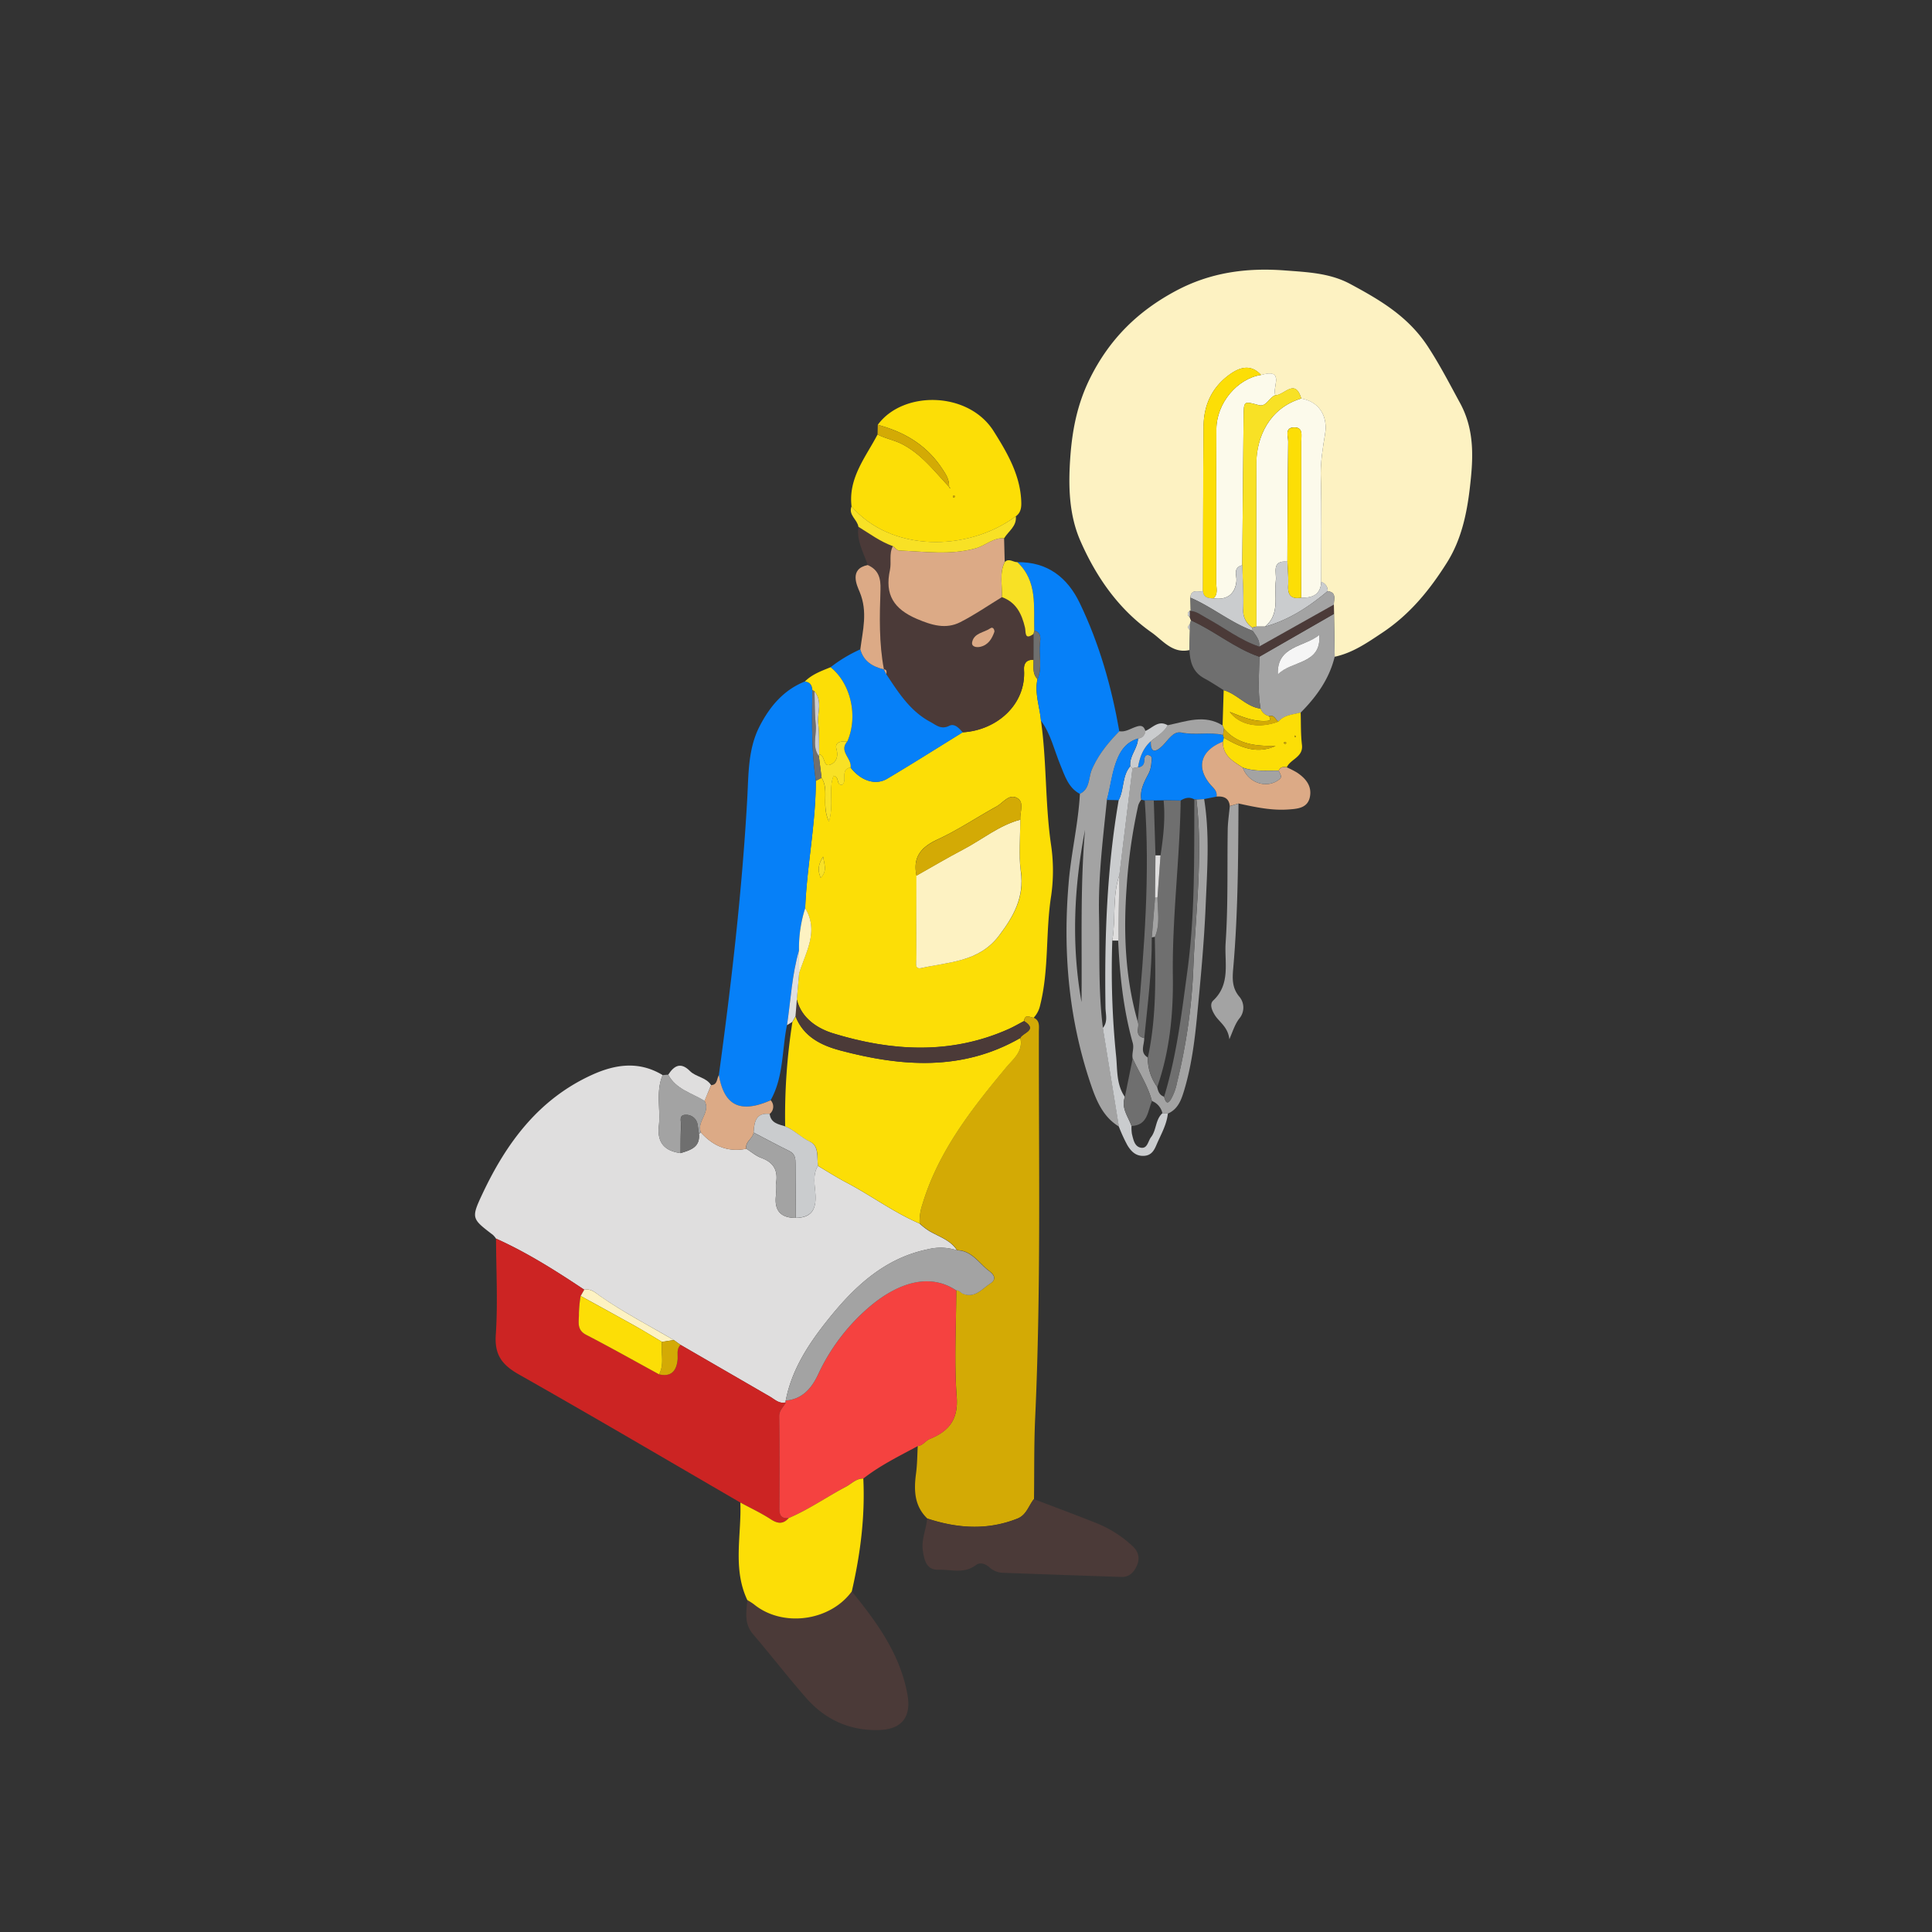 <svg id="Layer_1" data-name="Layer 1" xmlns="http://www.w3.org/2000/svg" viewBox="0 0 801.39 801.39">
  <rect x="0" y="0" width="801.39" height="801.39" fill="#333333" stroke="none"/>
  <defs>
    <style>
      .rabota4-1 {
      fill: #fdf2c2;
      }

      .rabota4-2 {
      fill: #dfdede;
      }

      .rabota4-3 {
      fill: #fcde06;
      }

      .rabota4-4 {
      fill: #d3aa05;
      }

      .rabota4-5 {
      fill: #cc2423;
      }

      .rabota4-6 {
      fill: #f54240;
      }

      .rabota4-7 {
      fill: #0680f8;
      }

      .rabota4-8 {
      fill: #4b3a38;
      }

      .rabota4-9 {
      fill: #a3a3a3;
      }

      .rabota4-10 {
      fill: #dcaa86;
      }

      .rabota4-11 {
      fill: #caccce;
      }

      .rabota4-12 {
      fill: #6f6f6f;
      }

      .rabota4-13 {
      fill: #f8e125;
      }

      .rabota4-14 {
      fill: #fcfaeb;
      }

      .rabota4-15 {
      fill: #f5f5f5;
      }
    </style>
  </defs>
  <g>
    <path class="rabota4-1"
      d="M493.4,269.64c-7.07,1.61-11.19-4.12-15.74-7.31-13.6-9.53-22.94-22.94-29.53-38-4.75-10.87-5-22.71-4.2-34.29s2.91-22.58,8.37-33.46c8.11-16.16,19.82-27.57,35.4-35.91,14.28-7.64,29.23-9.71,45.3-8.49,9.44.72,18.65,1.07,27.11,5.63,12.25,6.59,23.9,13.37,32.06,25.78,5.05,7.69,9.1,15.6,13.45,23.57,6.32,11.59,5.41,23.63,4.06,35.28-1.23,10.54-3.49,21.41-9.49,30.93-7.15,11.35-15.31,21.39-26.7,29-6.34,4.22-12.35,8.43-19.86,10.05q-.15-8.88-.29-17.75c0-1.29,0-2.57-.05-3.86-.08-2.22,1.28-5.1-2.56-5.58a3.83,3.83,0,0,0-2.69-3.85c0-14.55.22-29.11-.17-43.65-.16-6,.82-11.9,1.77-17.7,1.19-7.3-2.34-13.39-9.88-14.69-2.52-8.69-7.12-1.3-10.75-1.38-1.43-3.18,4.21-11.31-5.9-8.4-4.15-4.56-8.67-3.32-12.85-.36-7.43,5.25-11,12.76-11,21.74-.19,22.75-.19,45.49-.26,68.24-1.9.6-5-1.14-5.21,2.74.05,1.83.09,3.67.14,5.5l-.37-.09c-1.08.89-1.2,1.79,0,2.71l.5,1.31c-.14.52-.29,1-.44,1.56-1,.81-1.09,1.63,0,2.45Q493.46,265.49,493.4,269.64Z" />
    <path class="rabota4-2"
      d="M205.75,513.78a8.38,8.38,0,0,0-1.28-1.54c-8.81-6.74-9.13-6.89-4.34-17.07,9.93-21.11,23.3-39.21,45.32-49.27,9.82-4.49,19.63-5.88,29.43.05-2.94,6.85-.8,14.07-1.58,21.07s2.42,10.4,9,11.29c4.07-1.25,8.24-2.41,7.57-8.09a1.43,1.43,0,0,0,.83-.52c5.07,5.68,11.22,8.34,18.89,6.81,2.08,1.3,4,3,6.25,3.81,5,1.83,6.9,5.11,6.09,10.29-.28,1.74.12,3.58-.08,5.34-.72,6.19,2,9.26,8.2,9.23s8.49-3.13,8.21-9.3c-.18-4-1.36-8.37,1-12.28,3.87,2.28,7.66,4.72,11.63,6.8,10.34,5.42,19.75,12.47,30.52,17.11a26.51,26.51,0,0,0,4.07,3.14c4,2.37,8.8,3.71,11.5,8a21.61,21.61,0,0,0-11.89-.49c-17.91,3.61-30.35,15.21-41.17,28.63-8.14,10.1-15.47,21-18,34.17a.77.77,0,0,0,.09.72c-2.77.78-4.57-1.16-6.64-2.36l-37.09-21.47-2.79-2c-10.21-6-20.72-11.41-30.47-18.19-1.88-1.31-3.85-3.32-6.67-2.68C230.59,527.15,218.68,519.58,205.75,513.78Z" />
    <path class="rabota4-3"
      d="M431.79,298.93c2.39,16.89,1.7,34,4.1,50.95a73.5,73.5,0,0,1,.15,21.56c-2.4,15.11-.84,30.58-4.59,45.53a10.85,10.85,0,0,1-2.7,5.19c-1.51-.11-3.57-1.81-4,1.36-2.17,1.14-4.3,2.39-6.53,3.38-24,10.65-48.46,9.13-72.63,1.72-6.17-1.89-13.16-6.08-15.09-14.08q.48-5.37.94-10.74c2.71-8.86,8.35-17.46,2.53-27.12.73-17.66,4.42-35.07,4.41-52.79l2.38-1.26c3.3,5.06-.19,11.28,3.08,18.13,2.14-7.21-.3-13.51,1.9-19,2.7.55.9,4,3.62,3.76,2.23-2-1-6.34,3.42-7.2,4.23,5.5,10.3,7.6,15.22,4.67,10.52-6.26,20.87-12.81,31.29-19.24,14.29-.84,26.37-11.67,25.45-25.9-.18-2.66,1-4.31,3.94-4.18.15,2.76-.6,5.7,1.65,8C429.07,287.61,431.3,293.2,431.79,298.93Zm-8.57,41c-.23-3,1.73-7-1.13-8.8-3.43-2.19-5.95,1.85-8.72,3.38-8.2,4.51-16,9.78-24.49,13.7-6.89,3.19-10.33,7.33-8.71,15,0,11.47-.12,22.94,0,34.4,0,1.47-.88,4.59,2,3.94,11.46-2.61,23.91-2.47,32.23-13.42,6.11-8.05,10.56-15.92,9.1-26.6C422.47,354.47,423.23,347.17,423.22,340Zm-82.8,24.16c2.55-2.6,1.73-4.8,1-8.76C339.06,359.16,339.31,361.32,340.42,364.13Z" />
    <path class="rabota4-4"
      d="M424.79,423.52c.39-3.17,2.45-1.47,4-1.36,2.69,1.23,2.13,3.69,2.13,5.86-.08,53.34.92,106.69-1.53,160-.52,11.23-.34,22.5-.49,33.75-2.21,2.73-3.07,6.57-6.78,8.08-12.5,5-25,4.14-37.49,0-5.43-5.25-5.58-11.77-4.66-18.66.51-3.77.5-7.6.72-11.41,2.11-.16,3.11-2.15,5-2.93,7.63-3.1,11.87-7.81,11.15-17.41-1.1-14.67-.22-29.49-.18-44.24,1.24-.09,1.89,1,2.8,1.41,4.94,2,7.88-2,11.32-4.24,3.86-2.54-.27-5-1.13-5.73-3.83-3.16-6.81-8-12.62-8.07-2.7-4.27-7.5-5.61-11.5-8a26,26,0,0,1-4.06-3.14,22.19,22.19,0,0,1,1.16-7.93c6.63-22.06,20.47-39.64,34.86-56.94,2.88-3.45,7.06-6.54,5.75-12.08C424.29,428.34,430.65,427.3,424.79,423.52Z" />
    <path class="rabota4-5"
      d="M282.28,557.83l37.09,21.47c2.07,1.2,3.87,3.14,6.64,2.36-1,1.92-2.84,3.21-2.81,5.84.17,12.76.14,25.52.06,38.28,0,2.84,1,4.24,3.91,3.9-2.33,2.61-4.57,2.4-7.46.51-4-2.62-8.4-4.65-12.62-6.94-30.51-17.71-60.92-35.62-91.62-53-7-3.94-10.41-8-9.82-16.59.89-13.24.15-26.59.1-39.89,12.93,5.8,24.84,13.37,36.6,21.2l-1.49,2.59a55,55,0,0,0-.71,7.31c.08,3.16-1.18,6.64,3,8.79,10.18,5.27,20.17,10.9,30.23,16.39,5,1.14,7.19-1.32,7.69-5.95C281.28,562,280.44,559.65,282.28,557.83Z" />
    <path class="rabota4-6"
      d="M327.17,629.68c-2.95.34-3.93-1.06-3.91-3.9.08-12.76.11-25.52-.06-38.28,0-2.63,1.84-3.92,2.81-5.84a.77.77,0,0,1-.09-.72c6.85-.52,10.72-5.11,13.34-10.64a82.4,82.4,0,0,1,22.57-29.22c11.06-9,23.79-13.19,34.81-5.82,0,14.75-.92,29.57.18,44.24.72,9.6-3.52,14.31-11.15,17.41-1.91.78-2.91,2.77-5,2.93-7.71,4.16-15.6,8-22.55,13.45-2.94-.08-4.85,2.13-7.17,3.36C343,620.89,335.52,626.13,327.17,629.68Z" />
    <path class="rabota4-7"
      d="M338.42,323.89c0,17.72-3.68,35.13-4.41,52.79a54.39,54.39,0,0,0-2.59,17.55c-2.95,10.15-3.38,20.7-5,31.06-2.11,10.4-1.34,21.42-6.77,31.1-12.58,5.56-19.31,2.29-21.47-10.45,5.19-38,9.61-76.15,11.77-114.52.58-10.18.24-20.76,5.21-30.32,4.25-8.18,9.89-14.88,18.68-18.42,2.19.24,3,1.64,3.1,3.65C336.77,298.87,336.57,311.42,338.42,323.89Z" />
    <path class="rabota4-3"
      d="M364.1,176.22c10.42-14.3,37.59-14,48.07,2.64,5.42,8.61,10.86,17.8,11.42,28.61.13,2.49.12,5-2.23,6.69-20.29,15-51.87,14.72-68.14-4.12-1.41-11.75,5.84-20.36,10.79-29.81,3.35,1.74,7.08,2.33,10.52,4.17,8,4.25,13.16,11.23,19.12,17.5a1.84,1.84,0,0,0,.23.49c.07.08.24.07.37.1l-.59-.6c.17-3.1-1.46-5.41-3.1-7.86C384.13,184.46,375,179.12,364.1,176.22Zm31.41,29.3c-.06.16-.2.35-.17.49.15.58.43.61.68.07a.61.61,0,0,0-.11-.51C395.86,205.5,395.65,205.53,395.51,205.52Z" />
    <path class="rabota4-8"
      d="M428.72,273.69c-2.93-.12-4.12,1.53-3.94,4.19.92,14.23-11.16,25.06-25.45,25.9-1.5-1.73-3.34-3.86-5.63-2.71-3.36,1.69-5.46-.38-7.86-1.67-8.32-4.45-13.16-12.16-18.17-19.69,0-.87.45-2-1.08-2.07l.07,0c-2.09-11-1.8-22.07-1.43-33.13.16-4.7-.78-8.21-5.3-10.18-1.76-5.18-4.7-10.07-3.87-15.87,4.67,2.88,9.1,6.19,14.34,8.06-1.71,3.16-.53,6.69-1.24,9.93-2.2,10.13,1.6,16.14,11.21,20.24,6.22,2.66,11.93,4.41,18,1.34s11.51-6.88,17.25-10.38c6,2.13,8.25,7,9.57,12.65.41,1.78-.32,5.49,3.57,2.58ZM412.5,262c-.05-1.3-.85-2-1.65-1.44-2.63,1.82-6.8,1.93-7.6,5.73-.42,2,1.77,2.36,3.31,2C410,267.56,411.46,264.86,412.5,262Z" />
    <path class="rabota4-8"
      d="M353.32,660.12c10.41,12.79,20.07,26,23.09,42.77,1.66,9.18-2.25,14.38-11.56,14.71-12.21.43-22.48-4.2-30.47-13.31-7.57-8.63-14.59-17.74-22.05-26.47-3.73-4.36-2.74-9.22-2.34-14.11a27.54,27.54,0,0,1,2.73,1.75C324.5,675.15,344.24,672.57,353.32,660.12Z" />
    <path class="rabota4-3"
      d="M353.32,660.12c-9.08,12.45-28.82,15-40.6,5.34a27.54,27.54,0,0,0-2.73-1.75c-6.2-13.11-2.35-27-2.9-40.46,4.22,2.29,8.61,4.32,12.62,6.94,2.89,1.89,5.13,2.1,7.46-.51,8.35-3.55,15.79-8.79,23.76-13,2.32-1.23,4.23-3.44,7.17-3.36C358.87,629.14,356.87,644.71,353.32,660.12Z" />
    <path class="rabota4-7"
      d="M431.79,298.93c-.49-5.73-2.72-11.32-1.42-17.2,2.13-4.82.42-9.9,1-14.83.23-2,.66-4.57-2.36-5.35-.31-10,1.48-20.42-7-28.35,12.46-.21,20.79,6.35,25.89,17,8.11,16.86,13.18,34.74,16.4,53.15-4.59,4.7-8.66,9.62-11.37,15.83-1.48,3.38-.7,8.09-5,10.13-4.81-2.57-6.21-7.44-8.1-12C437.27,311.12,435.87,304.44,431.79,298.93Z" />
    <path class="rabota4-8"
      d="M384.59,629.91c12.5,4.09,25,5,37.49,0,3.71-1.51,4.57-5.35,6.78-8.08,8.36,3.2,16.75,6.31,25.07,9.61a48.74,48.74,0,0,1,15.9,9.91c2.37,2.25,3.1,4.89,1.81,7.91-1.23,2.86-3.16,5-6.59,4.85q-24.58-.82-49.16-1.72a8.65,8.65,0,0,1-5.5-2.29c-1.64-1.46-3.9-2.21-5.59-.91-4.89,3.76-10.38,1.75-15.56,1.93-4.94.18-5.86-4-6.45-7.9C382.1,638.58,384.2,634.36,384.59,629.91Z" />
    <path class="rabota4-9"
      d="M447.94,329.27c4.28-2,3.5-6.75,5-10.13,2.71-6.21,6.78-11.13,11.37-15.83,2.29.4,4.18-.81,6.18-1.57s3.8-1.33,4.61,1.47a3.13,3.13,0,0,1-3,3.11c-4,1.25-6.53,3.81-8.3,7.76-2.55,5.71-3,11.85-4.65,17.73-1.61,15.82-3.62,31.6-3.28,47.58.34,15.69-.38,31.4,1.62,47q3.33,20.44,6.65,40.9c-6.64-4-9.42-10.85-11.69-17.54-9.15-27-11.59-54.75-9.21-83.16C444.23,354.07,447.28,341.83,447.94,329.27Zm2.12,15c-4.6,23.73-5.7,47.54-1.45,71.41C448.88,391.91,448,368.09,450.06,344.31Z" />
    <path class="rabota4-7"
      d="M367.67,279.71c5,7.53,9.85,15.24,18.17,19.69,2.4,1.29,4.5,3.36,7.86,1.67,2.29-1.15,4.13,1,5.63,2.71-10.42,6.43-20.77,13-31.29,19.24-4.92,2.93-11,.83-15.22-4.67.68-3.73-5-6.67-1.36-10.77,4.57-10.42,1.48-24.09-6.95-30.81a60,60,0,0,1,12.35-7.42c1.36,5,5.14,7.18,9.8,8.33l-.07,0Z" />
    <path class="rabota4-10"
      d="M415.59,247.69c-5.74,3.5-11.29,7.35-17.25,10.38s-11.75,1.32-18-1.34c-9.61-4.1-13.41-10.11-11.21-20.24.71-3.24-.47-6.77,1.24-9.93.87.63,1.72,1.78,2.62,1.81,10.57.39,21.14,2,31.71-.93,4.08-1.13,7.28-4.5,11.79-4.18q.14,4.94.26,9.85C414.45,237.8,415.81,242.81,415.59,247.69Z" />
    <path class="rabota4-9"
      d="M499.47,331.44c2.38,14.73,1.25,29.55.63,44.3-.65,15.44-2.12,30.86-3.61,46.26-1,10.23-2.34,20.46-5.33,30.37-1.18,3.9-2.54,7.73-6.73,9.54l-2.26-.15a7.1,7.1,0,0,0-4.35-5.07c-1.67-6.34-5.33-11.78-8-17.68-.42-2.16.71-4.17,0-6.54-3.85-13.82-5.36-28-6-42.32l.45-27.15q2.71-22.17,5.45-44.33l2.3-.48a2.38,2.38,0,0,0,2.54-2.45c.12-1.25.2-3.05,2.12-2.45,1.62.51.95,2.22.88,3.46a11.62,11.62,0,0,1-1.56,4.93c-1.59,3.06-3.2,6.31-2.61,10a9.76,9.76,0,0,0-1.22,2.26,222.33,222.33,0,0,0-4.83,33.86c-1.37,18.85-.67,37.55,4.55,55.87,1.08,2.23-1.73,6,2.72,6.88.13,2.77-2,5.95,1.47,8.09a20.49,20.49,0,0,0,3.9,12.21c.38,1.75.91,3.4,2.85,4.05.52,1.47,1.05,3.82,2.8,1.14a22.56,22.56,0,0,0,2.55-6.91A238,238,0,0,0,495,401.38c.93-23.23,4.07-46.47,1.27-69.79Z" />
    <path class="rabota4-9"
      d="M553.34,254.63q.15,8.88.29,17.75c-2.23,9.24-7.56,16.61-14.12,23.22-3.2.87-6.75.92-9.18,3.71-1.3-.74-1.7-3-3.87-2.27a4.93,4.93,0,0,1-3.57-3.1c-1.28-7.14-.56-14.34-.52-21.52Zm-23.29,25.16c5.47-5.87,18.19-4,17.17-16.41C541,268.46,529.51,267.77,530.05,279.79Z" />
    <path class="rabota4-7"
      d="M473.43,331.7c-.59-3.71,1-7,2.61-10a11.62,11.62,0,0,0,1.56-4.93c.07-1.24.74-2.95-.88-3.46-1.92-.6-2,1.2-2.12,2.45a2.38,2.38,0,0,1-2.54,2.45c.7-4.1,2.11-7.85,5.3-10.72-.19,5.41,2.33,4.34,4.88,1.83,2.34-2.32,4.4-6.11,7.77-5.43,5.8,1.17,11.61-.36,17.3,1a3,3,0,0,0,.39,1.18l-.42,1.6c-9.21,3.62-11.28,10.59-5.24,17.78,1.27,1.5,3,2.71,2.56,5l-5.13,1-3.22.15a1.71,1.71,0,0,0-.84,0c-2-1.17-3.86-.66-5.68.45l-7.07-.09-4.07.06-3.75,0Z" />
    <path class="rabota4-3"
      d="M507.28,307.63l.42-1.59c6.71,3.86,13.54,6.95,21.4,3.38-8,.06-15.71-.48-21.41-7.19-.19-.44-.38-.89-.56-1.33l.45-14.62c5.59,1.57,9.32,6.88,15.31,7.66a4.93,4.93,0,0,0,3.57,3.1c.27,1,1.15,1.9-1.08,2-5.56.35-10.37-1.84-15.31-3.76l-.56-.32.58.3c4.12,5.5,12.12,7.09,20.24,4,2.43-2.79,6-2.84,9.18-3.71.15,4.44,0,8.93.53,13.33.66,5.2-4.69,5.92-6.27,9.36-1.38-.21-2.68-.23-3.33,1.36-5,0-10.05.5-14.92-1.21C511.52,315.79,507.09,313.47,507.28,307.63Zm26.22.35c-.17-.06-.37-.21-.51-.17-.61.17-.64.46-.07.72a.7.7,0,0,0,.53-.11C533.53,308.36,533.49,308.13,533.5,308Zm4.06-2.35c0-.14,0-.35-.1-.41a1.31,1.31,0,0,0-.5-.1l.13.7Z" />
    <path class="rabota4-10"
      d="M507.28,307.63c-.19,5.84,4.24,8.16,8.24,10.81,2.29,6.43,10.16,8.94,15.22,4.77,1.38-1.13,0-2.38-.3-3.56.65-1.59,1.95-1.57,3.33-1.36a40.69,40.69,0,0,1,4.16,2.13c3.58,2.36,6.27,5.49,5.44,10-.89,4.86-5.23,5.08-9,5.35-7,.5-13.84-1-20.64-2.48l-3.61,1.07c-.34-3.4-2.58-4.16-5.51-3.95.4-2.32-1.29-3.53-2.56-5C496,318.22,498.07,311.25,507.28,307.63Z" />
    <path class="rabota4-11"
      d="M469.76,318.68Q467,340.84,464.31,363c-3,8.82-1.42,18.14-2.93,27.12a353.71,353.71,0,0,0,1.54,47.51c.64,5.79,0,12.11,3.67,17.36-1.65,4.61,1.37,8.15,2.75,12.07a17.13,17.13,0,0,0,.18,3.3c.6,2.33,1.05,5.26,3.76,5.71s2.91-2.77,4.19-4.41c2.3-3,1.75-7.26,4.7-9.9l2.26.15c-.51,4.73-2.93,8.76-4.74,13-.95,2.25-2.08,4.35-5.12,4.53-3.47.21-5.41-1.91-6.91-4.36a67,67,0,0,1-3.57-7.78q-3.31-20.44-6.65-40.9c2.2-2.54,1.17-5.6,1.12-8.38-.46-28.86.55-57.62,5.47-86.13,2.34-4.43,1.33-10,4.8-14.05A8,8,0,0,1,469.76,318.68Z" />
    <path class="rabota4-12"
      d="M522.89,293.94c-6-.78-9.72-6.09-15.31-7.66-2.66-1.63-5.24-3.41-8-4.87-4.79-2.55-6-6.87-6.19-11.77q.06-4.15.13-8.31c0-.82,0-1.64,0-2.46.15-.52.3-1,.44-1.56,9.82,4.37,18.12,11.58,28.38,15.11C522.33,279.6,521.61,286.8,522.89,293.94Z" />
    <path class="rabota4-9"
      d="M510.11,334.39l3.61-1.07c-.11,22.72-.19,45.45-2.16,68.12-.36,4.17-.67,8.32,2.61,12.09a7,7,0,0,1,0,8.82c-1.84,2.3-2.65,5-4.23,8.74-.6-5.11-4-6.95-5.94-9.9-1.38-2.15-2.36-4.68-.75-6.19,7.32-6.87,4.6-15.94,5.14-23.93,1.07-15.71.61-31.52.87-47.29C509.35,340.65,509.83,337.52,510.11,334.39Z" />
    <path class="rabota4-3"
      d="M344.51,276.77c8.43,6.72,11.52,20.39,6.95,30.8-2.37-.18-5.31.13-4.51,3.06.92,3.36-.19,5.68-2.59,6.56-3.07,1.13-1.93-3.91-4.56-4.27-.11-4.26.06-8.55-.4-12.77-.48-4.44,1.92-9.25-1.56-13.33a2,2,0,0,0-.86-.49c-.11-2-.92-3.41-3.11-3.65C336.84,279.68,340.73,278.32,344.51,276.77Z" />
    <path class="rabota4-10"
      d="M298.21,445.94c2.16,12.74,8.89,16,21.47,10.45a3.85,3.85,0,0,1-.43,5.67c-5.9-.59-6.37,3.5-6.67,7.73-.3,2.54-3.63,3.75-3,6.72-7.67,1.53-13.82-1.13-18.89-6.81-1.79-4.62,4.23-8.35,1.52-13.08L295,450.1C297.65,450,297.25,447.42,298.21,445.94Z" />
    <path class="rabota4-9"
      d="M292.24,456.62c2.71,4.73-3.31,8.46-1.52,13.08a1.43,1.43,0,0,1-.83.52c-.19-1.31-.34-2.63-.58-3.93a4.72,4.72,0,0,0-4.8-3.86c-3.23-.05-1.84,2.91-2,4.58-.27,3.75-.18,7.53-.23,11.3-6.6-.89-9.8-4.35-9-11.29s-1.36-14.22,1.58-21.07l2.31-.18C280.41,451.87,287,453.37,292.24,456.62Z" />
    <path class="rabota4-10"
      d="M366.66,277.68c-4.66-1.15-8.44-3.31-9.8-8.33,1-7.91,3.15-15.57-.26-23.78-1.12-2.68-4.53-9.59,3.33-11.2,4.52,2,5.46,5.48,5.3,10.18C364.86,255.61,364.57,266.71,366.66,277.68Z" />
    <path class="rabota4-13"
      d="M416.52,223.26c-4.51-.32-7.71,3.05-11.79,4.18-10.57,2.93-21.14,1.32-31.71.93-.9,0-1.75-1.18-2.62-1.81-5.24-1.87-9.67-5.18-14.34-8.06-.42-3-4.27-4.85-2.84-8.46,16.27,18.84,47.85,19.08,68.14,4.12C421.81,218.29,418.3,220.31,416.52,223.26Z" />
    <path class="rabota4-13"
      d="M415.59,247.69c.22-4.88-1.14-9.89,1.19-14.58,1.77-1.72,3.49.14,5.23.08,8.47,7.94,6.68,18.41,7,28.36l-.27,1.37c-3.89,2.91-3.16-.8-3.57-2.58C423.84,254.68,421.54,249.82,415.59,247.69Z" />
    <path class="rabota4-9"
      d="M507.13,300.9c.18.44.37.89.56,1.33-.13.87-.25,1.75-.38,2.62-5.69-1.34-11.5.19-17.3-1-3.37-.68-5.43,3.11-7.77,5.43-2.55,2.51-5.07,3.58-4.88-1.83,2.46-2.07,5.41-3.63,7-6.62C492,299.27,499.55,296.2,507.13,300.9Z" />
    <path class="rabota4-4"
      d="M393.65,201.9c-6-6.27-11.15-13.25-19.12-17.5-3.44-1.84-7.17-2.43-10.52-4.17l.09-4c10.86,2.9,20,8.24,26.46,17.81,1.64,2.45,3.27,4.76,3.1,7.86Z" />
    <path class="rabota4-2"
      d="M292.24,456.62c-5.28-3.25-11.83-4.75-15.05-10.85,2.46-3.79,5.21-5.33,9-1.5,2.51,2.51,6.71,2.55,8.76,5.83Z" />
    <path class="rabota4-11"
      d="M484.36,300.85c-1.59,3-4.54,4.55-7,6.62-3.19,2.87-4.6,6.62-5.3,10.72l-2.3.48a9,9,0,0,0-.93-.81c-.48-4.28,3.14-7.41,3.22-11.54a3.13,3.13,0,0,0,3-3.11C478.05,302,480.47,298.52,484.36,300.85Z" />
    <path class="rabota4-14"
      d="M539.76,165.3c7.54,1.3,11.07,7.39,9.88,14.69-.95,5.8-1.93,11.66-1.77,17.7.39,14.54.16,29.1.17,43.64-.21,5.43-3.71,6.71-8.31,6.6,0-21.55.08-43.11,0-64.66,0-2.44,1.06-6.23-3.17-6-3.79.22-2.21,3.8-2.23,5.9-.22,16.6-.25,33.21-.33,49.82-6.75-.7-4.42,4.72-4.79,7.71-.8,6.58,1.82,13.87-4.43,19.19h-3.69c0-22.54,0-45.07,0-67.6C521.2,181.31,526.47,169.29,539.76,165.3Z" />
    <path class="rabota4-14"
      d="M523.11,155.52c10.11-2.91,4.47,5.22,5.9,8.4-2.62.9-3.71,5-6.87,4.13-6.21-1.66-6.22-1.91-6.3,4.88-.22,20.51-.37,41-.56,61.53-4,1-2.21,4.24-2.42,6.55-.5,5.35-3.85,8-9.51,7.18,2-1.8,1.15-4.17,1.15-6.32,0-21.29-.05-42.59.05-63.89C504.6,167.23,513.23,157,523.11,155.52Z" />
    <path class="rabota4-13"
      d="M515.28,234.46c.19-20.51.34-41,.56-61.53.08-6.79.09-6.54,6.3-4.88,3.16.84,4.25-3.23,6.87-4.13,3.63.08,8.23-7.31,10.75,1.38-13.29,4-18.56,16-18.6,27-.09,22.53,0,45.06,0,67.6l-1.71.41a8.43,8.43,0,0,1-3.76-7.9C515.85,246.45,515.44,240.45,515.28,234.46Z" />
    <path class="rabota4-3"
      d="M523.11,155.52C513.23,157,504.6,167.23,504.55,178c-.1,21.3,0,42.6-.05,63.89,0,2.15.87,4.52-1.15,6.32-2.16,0-4.17-.24-4.39-3.05.07-22.75.07-45.49.26-68.24.07-9,3.61-16.49,11-21.74C514.44,152.2,519,151,523.11,155.52Z" />
    <path class="rabota4-8"
      d="M522.37,272.42c-10.26-3.53-18.56-10.74-28.38-15.11-.17-.43-.34-.87-.5-1.31l0-2.71.37.09c2.57.24,4.48,1.84,6.65,3,7.26,3.93,13.83,9.13,21.77,11.78l31-17.41c0,1.29,0,2.57.05,3.86Z" />
    <path class="rabota4-11"
      d="M524.81,259.9c6.25-5.32,3.63-12.61,4.43-19.19.37-3-2-8.41,4.79-7.71.12,3.3.5,6.61.3,9.9-.24,4.11,1.41,5.7,5.4,5,4.6.11,8.1-1.17,8.31-6.6a3.85,3.85,0,0,1,2.69,3.86C543,251.67,534.66,257.14,524.81,259.9Z" />
    <path class="rabota4-11"
      d="M499,245.14c.22,2.81,2.23,3,4.39,3.05,5.66.82,9-1.83,9.51-7.18.21-2.31-1.6-5.58,2.42-6.55.16,6,.57,12,.37,18a8.43,8.43,0,0,0,3.76,7.9l.15,1.27c-9.22-3.4-16.81-9.88-25.81-13.71C493.93,244,497.06,245.74,499,245.14Z" />
    <path class="rabota4-9"
      d="M519.56,261.59l-.15-1.27,1.71-.41h3.69c9.85-2.76,18.17-8.23,25.92-14.71,3.84.48,2.48,3.36,2.56,5.58l-31,17.41C522.71,265.44,520.85,263.63,519.56,261.59Z" />
    <path class="rabota4-12"
      d="M519.56,261.59c1.29,2,3.15,3.85,2.75,6.59-7.94-2.65-14.51-7.85-21.77-11.78-2.17-1.18-4.08-2.78-6.65-3-.05-1.83-.09-3.67-.14-5.5C502.75,251.71,510.34,258.19,519.56,261.59Z" />
    <path class="rabota4-11"
      d="M493.55,258.87c0,.82,0,1.64,0,2.46C492.46,260.5,492.52,259.68,493.55,258.87Z" />
    <path class="rabota4-11" d="M493.52,253.29l0,2.71C492.32,255.08,492.44,254.18,493.52,253.29Z" />
    <path class="rabota4-3"
      d="M423.22,430.56c1.31,5.54-2.87,8.63-5.75,12.08-14.39,17.3-28.23,34.88-34.86,56.94a22.19,22.19,0,0,0-1.16,7.93c-10.78-4.64-20.19-11.69-30.53-17.11-4-2.08-7.76-4.52-11.63-6.8-.47-3.59.58-8.21-3.29-10s-6.51-4.86-10.31-6.36a250.93,250.93,0,0,1,3-43.29l1.32-2.35c3.33,8.51,10.73,12.07,18.64,14.17C374,442.48,399.19,444.37,423.22,430.56Z" />
    <path class="rabota4-9"
      d="M396.64,535.26c-11-7.37-23.75-3.13-34.81,5.82a82.4,82.4,0,0,0-22.57,29.22c-2.62,5.53-6.49,10.12-13.34,10.64,2.56-13.2,9.89-24.07,18-34.17,10.82-13.42,23.26-25,41.17-28.63a21.61,21.61,0,0,1,11.89.49c5.81.11,8.79,4.91,12.62,8.07.86.71,5,3.19,1.13,5.73-3.44,2.25-6.38,6.21-11.32,4.24C398.53,536.31,397.88,535.17,396.64,535.26Z" />
    <path class="rabota4-11"
      d="M325.69,467.21c3.8,1.5,6.56,4.6,10.31,6.36s2.82,6.44,3.29,10c-2.37,3.91-1.19,8.24-1,12.28.28,6.17-2.06,9.21-8.21,9.3,0-7.38-.09-14.75-.09-22.13,0-2.3-.06-4.36-2.59-5.6-5-2.45-9.88-5.1-14.81-7.66.3-4.23.77-8.32,6.67-7.73C319.72,465.88,322.88,466.32,325.69,467.21Z" />
    <path class="rabota4-9"
      d="M312.58,469.79c4.93,2.56,9.82,5.21,14.81,7.66,2.53,1.24,2.6,3.3,2.59,5.6,0,7.38,0,14.75.09,22.13-6.24,0-8.92-3-8.2-9.23.2-1.76-.2-3.6.08-5.34.81-5.18-1.08-8.46-6.09-10.29-2.24-.82-4.17-2.51-6.25-3.81C309,473.54,312.28,472.33,312.58,469.79Z" />
    <path class="rabota4-1"
      d="M240.86,537.57l1.49-2.59c2.82-.64,4.79,1.37,6.67,2.68,9.75,6.78,20.26,12.23,30.48,18.19l-4.93.75c-3.78-2.24-7.51-4.56-11.34-6.7C255.8,545.74,248.32,541.67,240.86,537.57Z" />
    <path class="rabota4-4"
      d="M274.57,556.6l4.93-.75,2.78,2c-1.84,1.82-1,4.15-1.23,6.28-.5,4.63-2.72,7.09-7.69,5.95C275.75,565.75,274,561.07,274.57,556.6Z" />
    <path class="rabota4-12"
      d="M282.32,478.31c.05-3.77,0-7.55.23-11.3.12-1.67-1.27-4.63,2-4.58a4.72,4.72,0,0,1,4.8,3.86c.24,1.3.39,2.62.58,3.93C290.56,475.9,286.39,477.06,282.32,478.31Z" />
    <path class="rabota4-1"
      d="M423.22,340c0,7.2-.75,14.5.21,21.57,1.46,10.68-3,18.55-9.1,26.6C406,399.09,393.56,399,382.1,401.56c-2.85.65-2-2.47-2-3.94-.08-11.46,0-22.93,0-34.4,6.44-3.63,12.8-7.4,19.35-10.84C407.41,348.24,414.39,342.33,423.22,340Z" />
    <path class="rabota4-8"
      d="M423.22,430.56c-24,13.81-49.22,11.92-74.61,5.18-7.91-2.1-15.31-5.66-18.64-14.15l.57-7c1.93,8,8.92,12.18,15.09,14.07,24.17,7.41,48.67,8.93,72.63-1.72,2.23-1,4.36-2.24,6.53-3.38C430.65,427.3,424.29,428.34,423.22,430.56Z" />
    <path class="rabota4-4"
      d="M423.22,340c-8.83,2.36-15.81,8.27-23.7,12.41-6.55,3.44-12.91,7.21-19.35,10.84-1.62-7.64,1.82-11.78,8.71-15,8.46-3.92,16.29-9.19,24.49-13.7,2.77-1.53,5.29-5.57,8.72-3.38C425,333,423,337,423.22,340Z" />
    <path class="rabota4-13"
      d="M339.8,312.92c2.63.36,1.49,5.4,4.56,4.27,2.4-.88,3.51-3.2,2.59-6.56-.8-2.93,2.14-3.24,4.51-3.06-3.64,4.11,2,7.05,1.36,10.78-4.44.86-1.19,5.23-3.42,7.2-2.72.29-.92-3.21-3.62-3.76-2.2,5.46.24,11.76-1.9,19-3.27-6.85.22-13.07-3.08-18.13-.37-3-.75-6-1.13-9A1.49,1.49,0,0,1,339.8,312.92Z" />
    <path class="rabota4-1"
      d="M331.42,394.23A54.39,54.39,0,0,1,334,376.68c5.82,9.66.18,18.26-2.53,27.12Z" />
    <path class="rabota4-2"
      d="M331.42,394.23l.06,9.57q-.47,5.37-.94,10.74l-.57,7c-.44.76-.88,1.55-1.32,2.33-.73.46-1.46.92-2.2,1.37C328,414.93,328.47,404.38,331.42,394.23Z" />
    <path class="rabota4-12"
      d="M339.67,313.67c.38,3,.76,6,1.13,9l-2.38,1.26c-1.85-12.47-1.65-25-1.45-37.56a2,2,0,0,1,.87.48c.15,4.6.1,9.22.53,13.8C338.77,305,336.76,309.58,339.67,313.67Z" />
    <path class="rabota4-12"
      d="M428.73,262.92l.27-1.37c3,.78,2.59,3.31,2.36,5.35-.57,4.93,1.14,10-1,14.83-2.25-2.33-1.5-5.27-1.65-8Q428.74,268.3,428.73,262.92Z" />
    <path class="rabota4-13"
      d="M340.42,364.13c-1.11-2.81-1.36-5,1-8.76C342.15,359.33,343,361.53,340.42,364.13Z" />
    <path class="rabota4-3"
      d="M274.57,556.6c-.59,4.47,1.18,9.15-1.21,13.46-10.06-5.49-20.05-11.12-30.23-16.39-4.16-2.15-2.9-5.63-3-8.79a55,55,0,0,1,.71-7.31c7.46,4.1,14.94,8.17,22.37,12.33C267.06,552,270.79,554.36,274.57,556.6Z" />
    <path class="rabota4-4"
      d="M395.51,205.52c.14,0,.35,0,.4,0a.61.61,0,0,1,.11.51c-.25.54-.53.51-.68-.07C395.31,205.87,395.45,205.68,395.51,205.52Z" />
    <path class="rabota4-4" d="M393.66,201.89l.59.6c-.13,0-.3,0-.37-.1a1.84,1.84,0,0,1-.23-.49Z" />
    <path class="rabota4-10"
      d="M412.5,262c-1,2.87-2.51,5.57-5.94,6.31-1.54.34-3.73,0-3.31-2,.8-3.8,5-3.91,7.6-5.73C411.65,260,412.45,260.69,412.5,262Z" />
    <path class="rabota4-10" d="M367.67,279.71l-1.08-2.07C368.12,277.72,367.65,278.84,367.67,279.71Z" />
    <path class="rabota4-7"
      d="M464,331.91l-4.93-.1c1.64-5.88,2.1-12,4.65-17.73,1.77-3.95,4.27-6.51,8.3-7.76-.08,4.13-3.7,7.26-3.22,11.54C465.36,321.9,466.37,327.48,464,331.91Z" />
    <path class="rabota4-12"
      d="M482.66,332l7.08.09c-.36,24.32-3.58,48.49-3.24,72.88.21,15.48-1.28,31-6.48,45.92a20.49,20.49,0,0,1-3.9-12.21c3.6-16.52,3.2-33.27,2.9-50,2.33-5.31,1.12-10.86,1.1-16.32l1.26-17.51C482.54,347.25,483.43,339.66,482.66,332Z" />
    <path class="rabota4-12"
      d="M471.93,423.69c2.72-30.5,5.14-61,2.91-91.67l3.75,0q.35,11.38.7,22.77-.07,8.76-.16,17.51l-1.38,16.57c.11,14-1.74,27.81-3.1,41.68C470.2,429.68,473,425.92,471.93,423.69Z" />
    <path class="rabota4-12"
      d="M482.87,454.92c5.21-17,7.26-34.55,9.64-52.06,3.21-23.67,2.81-47.46,2.9-71.23a1.6,1.6,0,0,1,.84,0c2.8,23.32-.34,46.56-1.27,69.79a238,238,0,0,1-6.76,47.77,22.56,22.56,0,0,1-2.55,6.91C483.92,458.74,483.39,456.39,482.87,454.92Z" />
    <path class="rabota4-12"
      d="M466.59,455q1.64-8,3.25-16c2.65,5.9,6.31,11.34,8,17.68-1.81,4.29-1.74,10.11-8.48,10.37C468,463.14,464.94,459.6,466.59,455Z" />
    <path class="rabota4-2" d="M463.86,390.15l-2.48,0c1.51-9-.06-18.3,2.93-27.12Z" />
    <path class="rabota4-15"
      d="M530.05,279.79c-.54-12,11-11.33,17.17-16.41C548.24,275.75,535.52,273.92,530.05,279.79Z" />
    <path class="rabota4-4"
      d="M510.07,295.32c4.94,1.92,9.75,4.11,15.31,3.76,2.23-.14,1.35-1,1.08-2,2.17-.75,2.57,1.53,3.87,2.27-8.12,3.08-16.12,1.49-20.24-4Z" />
    <path class="rabota4-4"
      d="M507.31,304.85c.13-.87.25-1.75.38-2.62,5.7,6.71,13.42,7.25,21.41,7.19-7.86,3.57-14.69.48-21.4-3.38A3.15,3.15,0,0,1,507.31,304.85Z" />
    <path class="rabota4-9"
      d="M530.44,319.65c.28,1.18,1.68,2.43.3,3.56-5.06,4.17-12.93,1.66-15.22-4.77C520.39,320.15,525.44,319.6,530.44,319.65Z" />
    <path class="rabota4-4"
      d="M533.5,308c0,.15,0,.38,0,.44a.7.7,0,0,1-.53.11c-.57-.26-.54-.55.07-.72C533.13,307.77,533.33,307.92,533.5,308Z" />
    <path class="rabota4-4"
      d="M537.56,305.63l-.47.19-.13-.7a1.31,1.31,0,0,1,.5.1C537.55,305.28,537.53,305.49,537.56,305.63Z" />
    <path class="rabota4-4" d="M510.09,295.3l-.58-.3.56.32Z" />
    <path class="rabota4-11"
      d="M339.67,313.67c-2.91-4.09-.9-8.7-1.3-13.06-.43-4.58-.38-9.2-.53-13.8,3.48,4.09,1.08,8.9,1.56,13.34.46,4.22.29,8.51.4,12.77A1.49,1.49,0,0,0,339.67,313.67Z" />
    <path class="rabota4-3"
      d="M539.73,247.93c-4,.67-5.64-.92-5.4-5,.2-3.29-.18-6.6-.3-9.9.08-16.61.11-33.22.33-49.82,0-2.1-1.56-5.68,2.23-5.9,4.23-.24,3.17,3.55,3.17,6C539.81,204.82,539.75,226.38,539.73,247.93Z" />
    <path class="rabota4-2"
      d="M479.29,354.81h2.09l-1.26,17.51a1.46,1.46,0,0,1-1,0Q479.21,363.58,479.29,354.81Z" />
    <path class="rabota4-9"
      d="M479.13,372.32a1.46,1.46,0,0,0,1,0c0,5.46,1.23,11-1.1,16.32a4,4,0,0,0-1.27.24Z" />
  </g>
</svg>